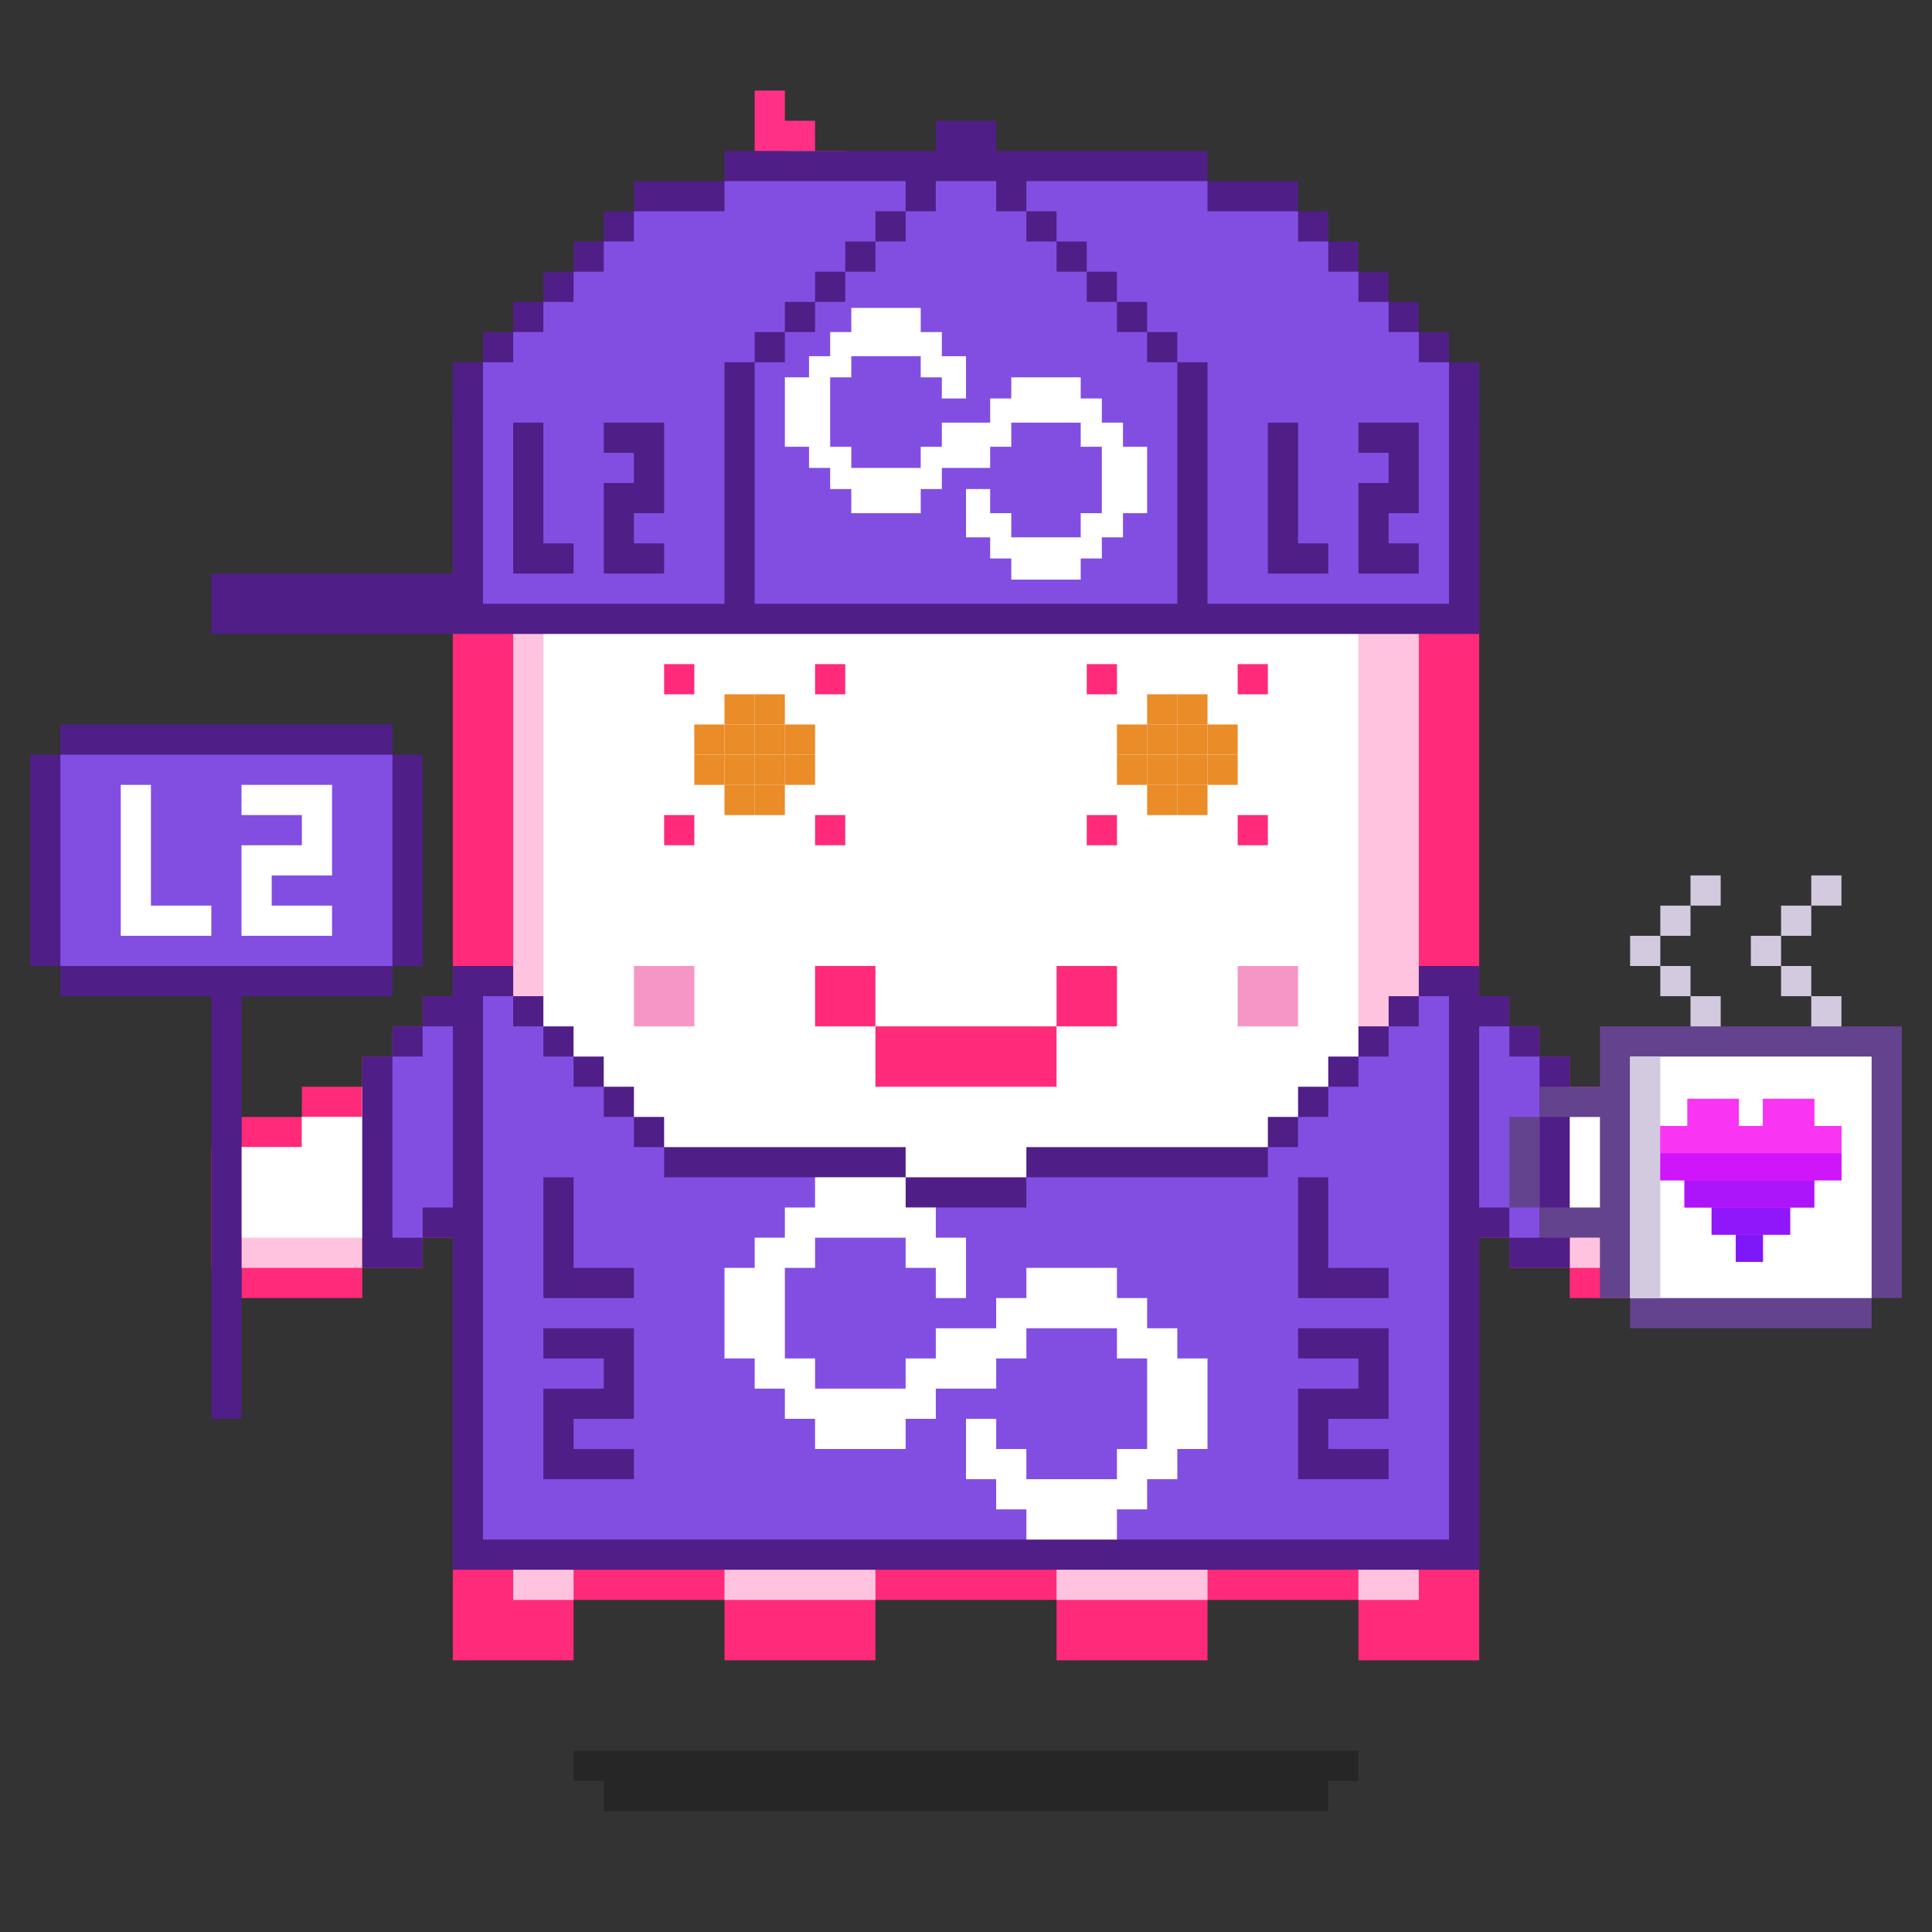 <svg xmlns="http://www.w3.org/2000/svg" viewBox="0 0 64 64"><rect x="0" y="0" width="64" height="64" fill="#333333" stroke="none"/><g class="gotchi-bg"><defs fill="#fff"><pattern id="a" patternUnits="userSpaceOnUse" width="4" height="4"><path d="M0 0h1v1H0zm2 2h1v1H2z"/></pattern><pattern id="b" patternUnits="userSpaceOnUse" x="0" y="0" width="2" height="2"><path d="M0 0h1v1H0z"/></pattern><pattern id="c" patternUnits="userSpaceOnUse" x="-2" y="0" width="8" height="1"><path d="M0 0h1v1H0zm2 0h1v1H2zm2 0h1v1H4z"/></pattern><pattern id="d" patternUnits="userSpaceOnUse" x="0" y="0" width="4" height="4"><path d="M0 0h1v1H0zm0 2h1v1H0zm1 0V1h1v1zm1 0h1v1H2zm0-1h1V0H2zm1 2h1v1H3z"/></pattern><pattern id="e" patternUnits="userSpaceOnUse" width="64" height="32"><path d="M4 4h1v1H4zm7 0h1v1h-1zm7 0h1v1h-1zm7 0h1v1h-1zm7 0h1v1h-1zm7 0h1v1h-1zm7 0h1v1h-1zm7 0h1v1h-1zm7 0h1v1h-1z"/><path fill="url(#a)" d="M0 8h64v7H0z"/><path fill="url(#b)" d="M0 16h64v1H0z"/><path fill="url(#c)" d="M0 18h64v1H0z"/><path fill="url(#b)" d="M22 18h15v1H22zM0 20h64v3H0z"/><path fill="url(#d)" d="M0 24h64v8H0z"/></pattern><mask id="f"><path fill="url(#e)" d="M0 0h64v32H0z"/></mask></defs><path fill="#fff" d="M0 0h64v32H0z"/><path fill="#dea8ff" class="gotchi-secondary" mask="url(#f)" d="M0 0h64v32H0z"/><path fill="#dea8ff" class="gotchi-secondary" d="M0 32h64v32H0z"/><path mask="url(#f)" fill="#fff" transform="matrix(1 0 0 -1 0 64)" d="M0 0h64v32H0z"/></g><style>.gotchi-primary{fill:#FF2A7A;}.gotchi-secondary{fill:#FFC3DF;}.gotchi-cheek{fill:#F696C6;}.gotchi-eyeColor{fill:#EA8C27;}.gotchi-primary-mouth{fill:#FF2A7A;}.gotchi-sleeves-up{display:none;}.gotchi-handsUp{display:none;}.gotchi-handsDownOpen{display:block;}.gotchi-handsDownClosed{display:none;}</style><g class="gotchi-body"><path d="M47 14v-2h-2v-2h-4V8h-4V6H27v2h-4v2h-4v2h-2v2h-2v41h4v-2h5v2h5v-2h6v2h5v-2h5v2h4V14z" class="gotchi-primary"/><path d="M45 14v-2h-4v-2h-4V8H27v2h-4v2h-4v2h-2v39h2v-2h5v2h5v-2h6v2h5v-2h5v2h2V14z" class="gotchi-secondary"/><path d="M18,49h2v-1h2v1h2v2h5v-2h2v-1h2v1h2v2h5v-2h2v-1h2v1h1V14h-4v-2h-4v-2h-5V9h-5v2h-4v2h-4v2h-1V49z" fill="#fff"/></g><path class="gotchi-cheek" d="M21 32v2h2v-2h-1zm21 0h-1v2h2v-2z"/><g class="gotchi-primary-mouth"><path d="M29 32h-2v2h2v-1z"/><path d="M33 34h-4v2h6v-2h-1z"/><path d="M36 32h-1v2h2v-2z"/></g><g class="gotchi-shadow"><path opacity=".25" d="M25 58H19v1h1v1h24V59h1V58h-1z" fill="#000"/></g>,<g class="gotchi-collateral"><path d="M30 9V8h-1v1h-1v2h1v1h2V9z" fill="#ffc2db"/><path d="M28 7V6h-1v2h2V7z" fill="#ffdeec"/><path d="M26 5h1v1h-1z" fill="#fff"/><path d="M33 13v-2h-1v1h-1v1h-2v1h1v1h4v-2z" fill="#ff88b8"/><g fill="#ff3085"><path d="M27 5V4h-1V3h-1v3h1V5z"/><path d="M27 5h1v1h-1z"/><path d="M28 6h1v1h-1z"/><path d="M29 7h1v1h-1z"/><path d="M30 8h1v1h-1zm-2 1h1V8h-2v3h1z"/><path d="M31 13v-1h-2v-1h-1v3h1v-1z"/><path d="M31 12h1v-1h1v-1h-1V9h-1z"/><path d="M34 12v-1h-1v2h1v2h1v-3z"/><path d="M30 15v-1h-1v2h5v-1zm-4-9h1v2h-1z"/></g></g>
    <style>
        .gotchi-bg { display: none }
    </style>
<g class="gotchi-eyeColor"><path d="M23 22h-1v1h1v-1zm0 5h-1v1h1v-1zm5-5h-1v1h1v-1zm0 5h-1v1h1v-1zm14 0h-1v1h1v-1zm0-5h-1v1h1v-1zm-5 0h-1v1h1v-1zm0 5h-1v1h1v-1z" class="gotchi-primary" /><g><path d="M25 26h-1v1h1v-1zm2-1h-1v1h1v-1zm-3-1h-1v1h1v-1z" /><path d="M25 23h-1v1h1v-1z" /><path d="M25 24h-1v1h1v-1zm2 0h-1v1h1v-1zm-1 2h-1v1h1v-1z" /><path d="M25 25h-1v1h1v-1z" /><path d="M26 25h-1v1h1v-1zm-2 0h-1v1h1v-1zm2-2h-1v1h1v-1z" /><path d="M26 24h-1v1h1v-1zm13 2h-1v1h1v-1zm2-1h-1v1h1v-1zm-3-1h-1v1h1v-1z" /><path d="M39 24h-1v1h1v-1z" /><path d="M38 23h1v1h-1m0 1h-1v1h1v-1zm2 1h-1v1h1v-1z" /><path d="M40 25h-1v1h1v-1z" /><path d="M39 25h-1v1h1v-1zm2-1h-1v1h1v-1z" /><path d="M40 23h-1v1h1v-1z" /><path d="M40 24h-1v1h1v-1z" /></g></g><g class="gotchi-wearable wearable-body"><svg x="12" y="32"><path d="M3,20h34V0h-2v1h-1v1h-1v1h-1v1h-1v1h-1v1h-8v1h-4V6h-8V5H9V4H8V3H7V2H6V1H5V0H3V20z" fill="#501e87"/><path d="M35,2h-1v1h-1v1h-1v1h-1v1h-1v1h-8v1h-4V7h-8V6H9V5H8V4H7V3H6V2H5V1H4v18h32V1h-1V2z" fill="#824ee2"/><path d="M33 10h-1V7h-1v4h3v-1h-1zm-1 2h-1v1h2v1h-2v3h3v-1h-2v-1h2v-3h-2zM7 12H6v1h2v1H6v3h3v-1H7v-1h2v-3H7zm0-2V7H6v4h3v-1H7z" fill="#501e87"/><path d="M27 13v-1h-1v-1h-1v-1h-3v1h-1v1h-2v1h-1v1h-3v-1h-1v-3h1V9h3v1h1v1h1V9h-1V8h-1V7h-3v1h-1v1h-1v1h-1v3h1v1h1v1h1v1h3v-1h1v-1h2v-1h1v-1h3v1h1v3h-1v1h-3v-1h-1v-1h-1v2h1v1h1v1h3v-1h1v-1h1v-1h1v-3h-1z" fill="#fff"/><defs /></svg></g><g class="gotchi-handsDownClosed"><g class="gotchi-primary"><path d="M19 42h1v1h-1zm1-6h1v1h-1z"/><path d="M21 37h1v1h-1zm5 3v4h1v-4zm-5 3h-1v1h2v-1z"/><path d="M24 44h-2v1h4v-1h-1zm1-5h-1v1h2v-1z"/><path d="M23 38h-1v1h2v-1z"/></g><g class="gotchi-secondary"><path d="M19 43h1v1h-1zm5 2h-2v1h4v-1h-1z"/><path d="M27 41v3h1v-3zm-6 3h-1v1h2v-1z"/><path d="M26 44h1v1h-1zm-7-3h-1v2h1v-1z"/></g><g class="gotchi-primary"><path d="M44 42h1v1h-1zm-1-6h1v1h-1z"/><path d="M42 37h1v1h-1z"/><path d="M42 39v-1h-2v1h1zm0 4v1h2v-1h-1z"/><path d="M40 44h-2v1h4v-1h-1z"/><path d="M38 42v-2h-1v4h1v-1z"/><path d="M40 40v-1h-2v1h1z"/></g><g class="gotchi-secondary"><path d="M42 44v1h2v-1h-1zm-5-2v-1h-1v3h1v-1z"/><path d="M40 45h-2v1h4v-1h-1z"/><path d="M37 44h1v1h-1zm7-1h1v1h-1z"/></g></g><g class="gotchi-handsDownOpen"><g class="gotchi-primary"><path d="M56 38v-1h-2v-1h-2v-1h-1v-1h-1v-1h-1v8h1v1h2v1h4v-1h1v-4z"/></g><g class="gotchi-secondary"><path d="M54 38v-1h-2v-1h-1v-1h-1v-1h-1v6h1v1h2v1h4v-4z" /></g><path d="M54,38v-1h-2v-1h-1v-1h-1v-1h-1v5h1v1h2v1h4v-3H54z" fill="#fff"/><g class="gotchi-primary"><path d="M8 38v-1h2v-1h2v-1h1v-1h1v-1h1v8h-1v1h-2v1H8v-1H7v-4z"/></g><g class="gotchi-secondary"><path d="M10 38v-1h2v-1h1v-1h1v-1h1v6h-1v1h-2v1H8v-4z" /></g><path d="M8,38v3h4v-1h2v-1h1v-5h-1v1h-1v1h-1v1h-2v1H8z" fill="#fff"/></g><g class="gotchi-handsUp"><g class="gotchi-secondary"><path d="M50,38h1v1h-1V38z"/><path d="M49 39h1v1h-1v-1zm2-2h1v1h-1v-1z"/><path d="M52,36h2v1h-2V36z"/><path d="M54,35h2v1h-2V35z"/></g><path d="M52,32v1h-2v1h-1v5h1v-1h1v-1h1v-1h2v-1h2v-3H52z" fill="#fff"/><g class="gotchi-primary"><path d="M49,33h1v1h-1V33z"/><path d="M50 32h2v1h-2v-1zm0 7h1v1h-1v-1z"/><path d="M49 40h1v1h-1v-1zm2-2h1v1h-1v-1z"/><path d="M52 37h2v1h-2v-1zm0-6h4v1h-4v-1z"/><path d="M56,32h1v4h-1V32z"/><path d="M54,36h2v1h-2V36z"/></g><g class="gotchi-secondary"><path d="M13,38h1v1h-1V38z"/><path d="M14 39h1v1h-1v-1zm-2-2h1v1h-1v-1z"/><path d="M10,36h2v1h-2V36z"/><path d="M8,35h2v1H8V35z"/></g><path d="M8,32v3h2v1h2v1h1v1h1v1h1v-5h-1v-1h-2v-1H8z" fill="#fff"/><g class="gotchi-primary"><path d="M14,33h1v1h-1V33z"/><path d="M12 32h2v1h-2v-1zm1 7h1v1h-1v-1z"/><path d="M14 40h1v1h-1v-1zm-2-2h1v1h-1v-1z"/><path d="M10 37h2v1h-2v-1zm-2-6h4v1H8v-1z"/><path d="M7,32h1v4H7V32z"/><path d="M8,36h2v1H8V36z"/></g></g><g class="gotchi-wearable wearable-head"><svg x="7" y="4"><path d="M41 8V7h-1V6h-1V5h-1V4h-1V3h-1V2h-3V1h-7V0h-2v1h-7v1h-3v1h-1v1h-1v1h-1v1h-1v1H9v1H8v7H0v2h42V8z" fill="#501e87"/><g fill="#824ee2"><path d="M40 8V7h-1V6h-1V5h-1V4h-1V3h-3V2h-6v1h1v1h1v1h1v1h1v1h1v1h1v8h8V8h-1zM19 7V6h1V5h1V4h1V3h1V2h-6v1h-3v1h-1v1h-1v1h-1v1h-1v1H9v8h8V8h1V7h1z"/><path d="M31 7h-1V6h-1V5h-1V4h-1V3h-1V2h-2v1h-1v1h-1v1h-1v1h-1v1h-1v1h-1v8h14V8h-1z"/></g><path d="M30.2 10.8V10h-.7v-.8h-.7v-.7h-2.3v.7h-.7v.8h-1.6v.8h-.7v.7h-2.3v-.7h-.7V8.5h.7v-.7h2.3v.7h.7v.7h.8V7.8h-.8V7h-.7v-.8h-2.3V7h-.7v.8h-.7v.7H19v2.3h.8v.7h.7v.7h.7v.8h2.3v-.8h.7v-.7h1.6v-.7h.7V10h2.3v.8h.7V13h-.7v.8h-2.3V13h-.7v-.8H25v1.6h.8v.7h.7v.7h2.3v-.7h.7v-.7h.7V13h.8v-2.2z" fill="#fff"/><path d="M13 10v1h1v1h-1v3h2v-1h-1v-1h1v-3h-1zm26 0h-1v1h1v1h-1v3h2v-1h-1v-1h1v-3zm-28 3v-3h-1v5h2v-1h-1zm25 0v-3h-1v5h2v-1h-1z" fill="#501e87"/></svg></g>"><svg x="12" y="32"><g><g class="gotchi-sleeves gotchi-sleeves-left gotchi-sleeves-up"><path d="M36.5,9H38V8h1V7h1V0h-2v1h-1.5V9z" fill="#501e87"/><path d="M38,7h1V1h-1v1h-1v6h1V7z" fill="#824ee2"/></g><g class="gotchi-sleeves gotchi-sleeves-left gotchi-sleeves-down"><path d="M36.5,9H38v1h2V3h-1V2h-1V1h-1.5V9z" fill="#501e87"/><path d="M38,2h-1v6h1v1h1V3h-1V2z" fill="#824ee2"/></g><g class="gotchi-sleeves gotchi-sleeves-right gotchi-sleeves-up"><path d="M3.5,1H2V0H0v7h1v1h1v1h1.5V1z" fill="#501e87"/><path d="M2,8h1V2H2V1H1v6h1V8z" fill="#824ee2"/></g><g class="gotchi-sleeves gotchi-sleeves-right gotchi-sleeves-down"><path d="M3.5,1H2v1H1v1H0v7h2V9h1.5V1z" fill="#501e87"/><path d="M2,3H1v6h1V8h1V2H2V3z" fill="#824ee2"/></g></g>,</svg><g class="gotchi-wearable wearable-hand wearable-hand-left"><svg x="1" y="24"><path d="M12 1V0H1v1H0v7h1v1h5v14h1V9h5V8h1V1z" fill="#501e87"/><path d="M11 1H1v7h11V1z" fill="#824ee2"/><path d="M9 2H7v1h2v1H7v3h3V6H8V5h2V2zM4 6V2H3v5h3V6H5z" fill="#fff"/></svg></g><g class="gotchi-wearable wearable-hand wearable-hand-right"><svg x="1" y="29"><g transform="scale(-1, 1) translate(-62, 0)"><g fill="#d3cadf"><path d="M2,0h1v1H2V0z"/><path d="M3,1h1v1H3V1z"/><path d="M4,2h1v1H4V2z"/><path d="M3,3h1v1H3V3z"/><path d="M2 4h1v2H2V4zm4-4h1v1H6V0z"/><path d="M7,1h1v1H7V1z"/><path d="M8,2h1v1H8V2z"/><path d="M7,3h1v1H7V3z"/><path d="M6,4h1v2H6V4z"/></g><g fill="#64438e"><path d="M0,5v9h1v1h8v-1h1v-2h2v-1h-2V8h2V7h-2V5H0z"/><path d="M12,8v3h1V8H12z"/></g><path d="M1 14h8V6H1v8z" fill="#fff"/><path d="M8,6v8h1V6H8z" fill="#d3cadf"/><path d="M7.1 8.3v-.9H5.4v.9h-.8v-.9H2.9v.9H2v1.8h.9v.9h.8v.9h.9v.9h.9v-.9h.8V11h.9v-.9H8V8.3h-.9z" fill="#fa34f3"/><path d="M4.6 11.9h.9v.9h-.9v-.9z" fill="#7e18f8"/><path d="M3.7 11v.9h2.6V11H3.7h0z" fill="#8f17f9"/><path d="M2.9 10.1v.9h4.3v-.9H2.9z" fill="#ac15f9"/><path d="M2 9.2v.9h6v-.9H2z" fill="#cf15f9"/><path d="M7.1 8.3v-.9H5.4v.9h-.8v-.9H2.9v.9H2v.9h6v-.9h-.9z" fill="#fa34f3"/></g></svg></g></svg>